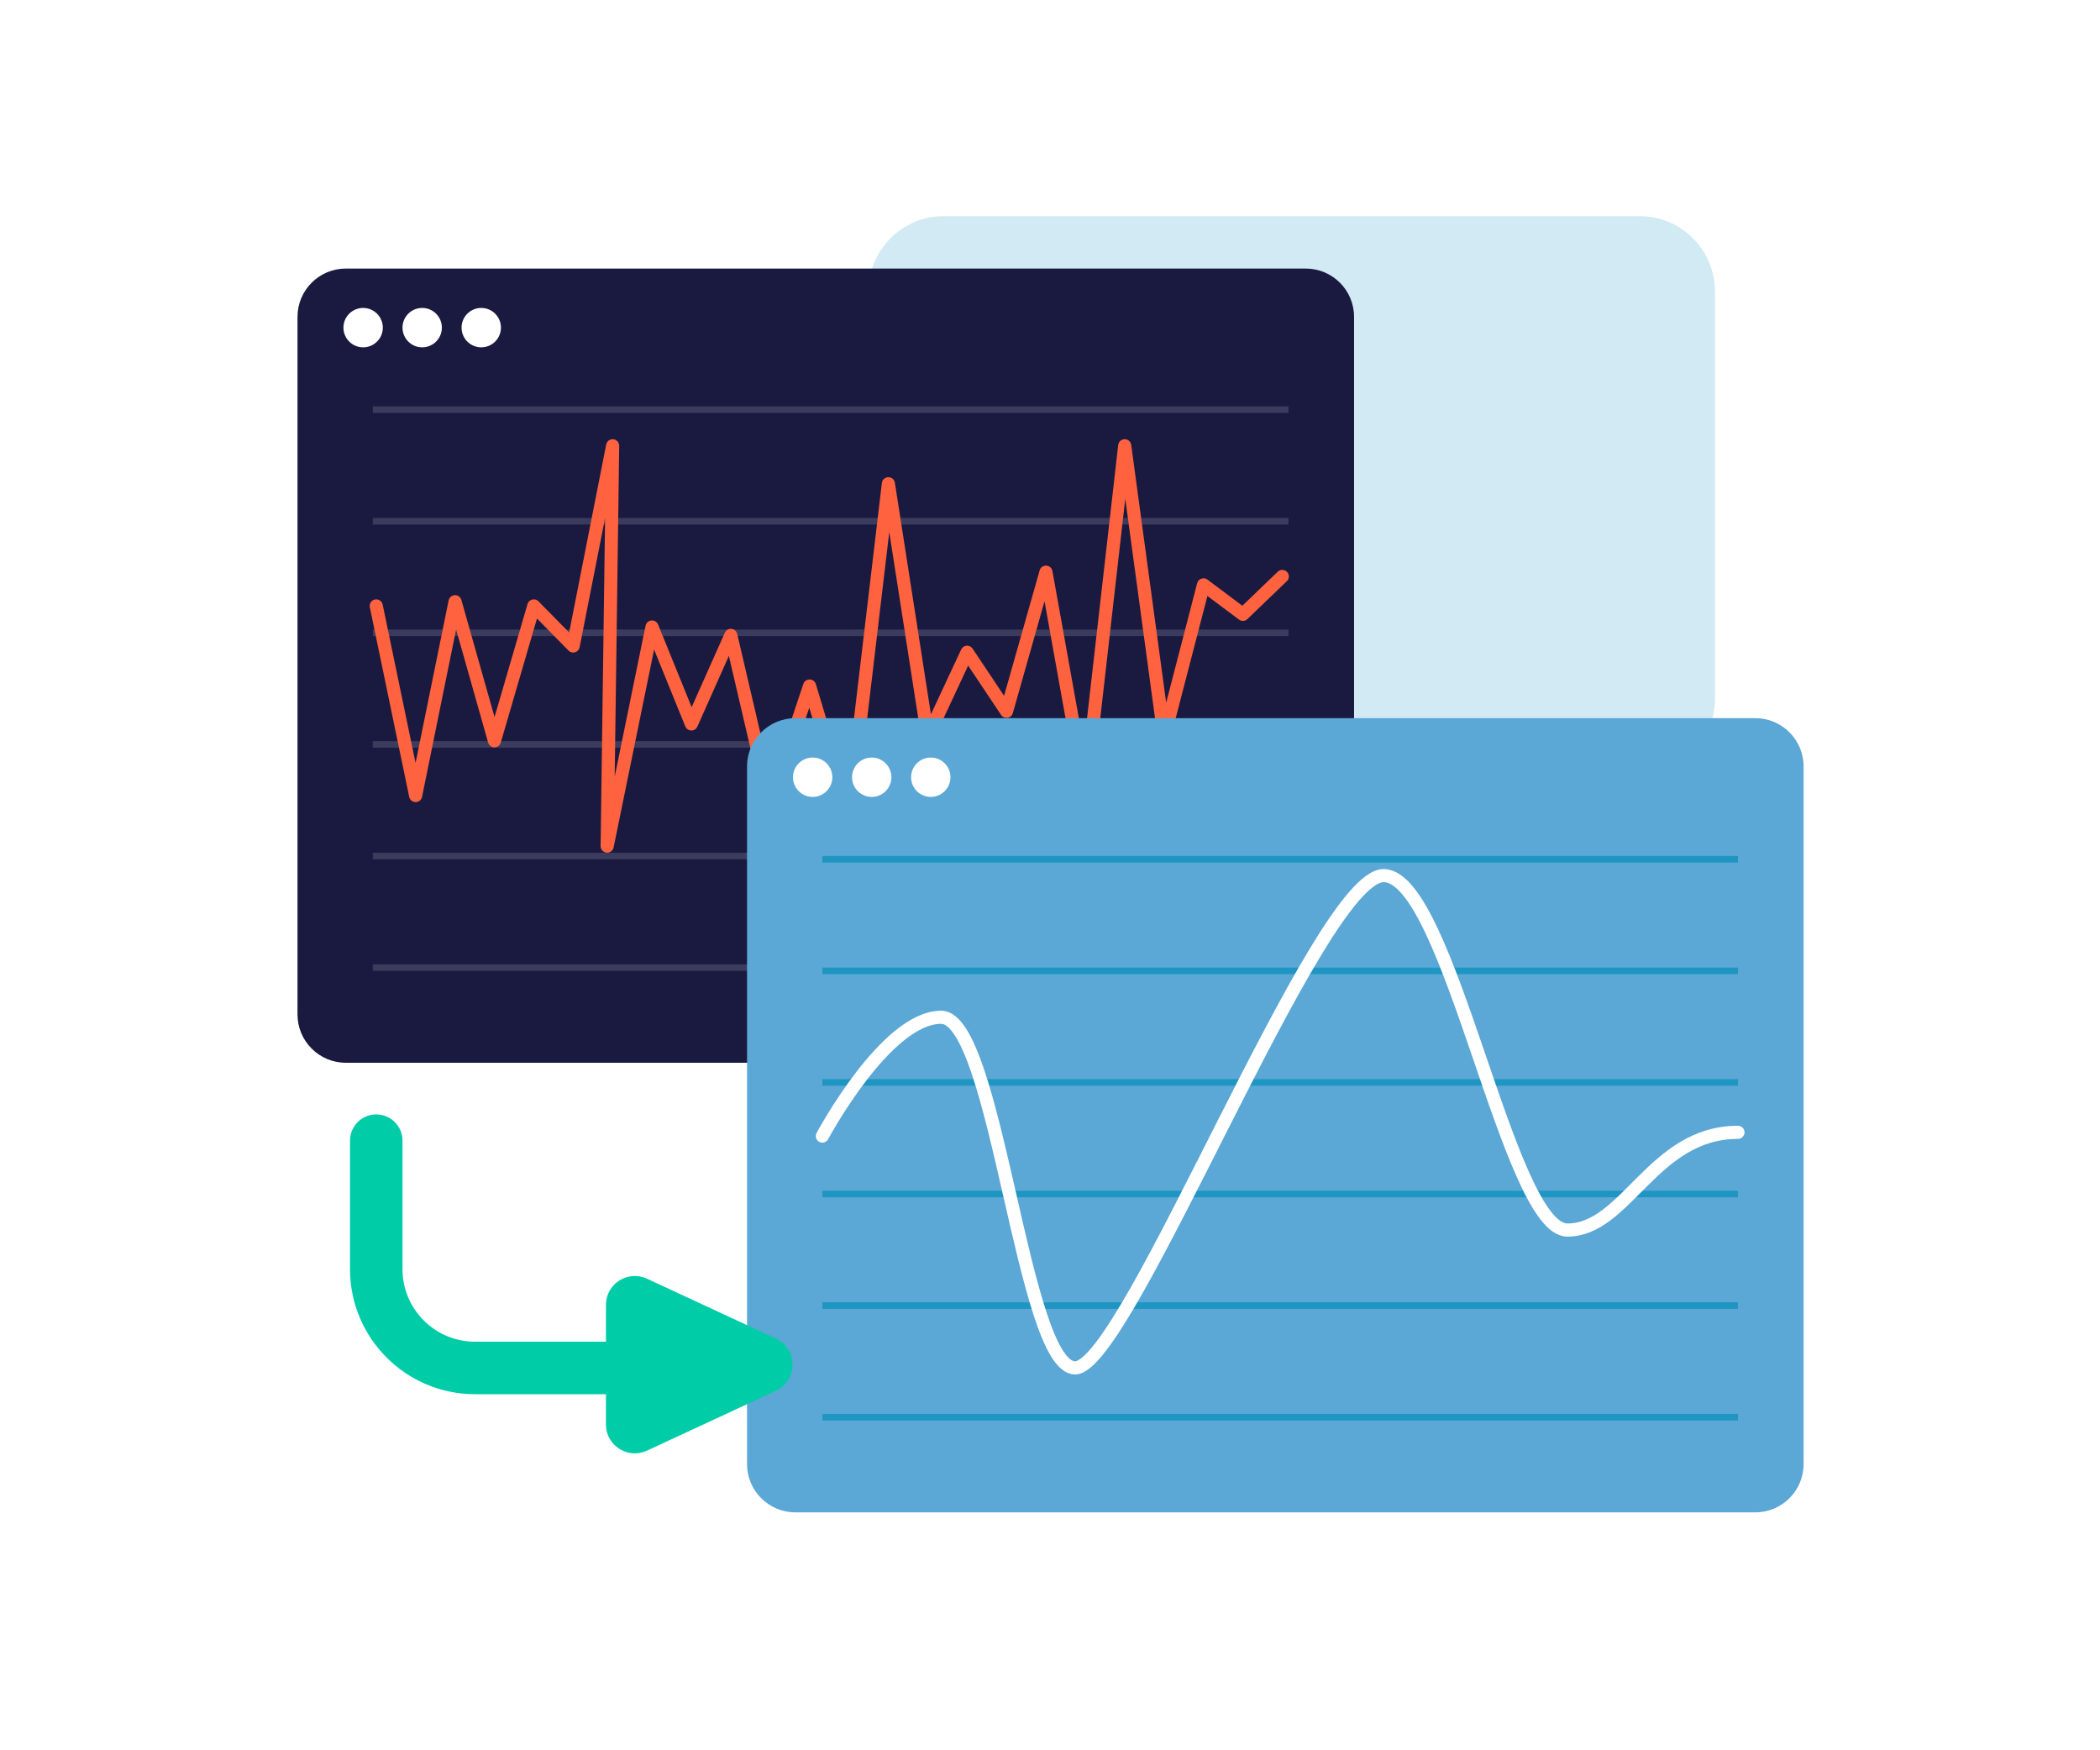 <svg width="240" height="200" viewBox="0 0 240 200" fill="none" xmlns="http://www.w3.org/2000/svg">
<rect width="240" height="200" fill="white"/>
<g clip-path="url(#clip0_2_325)">
<g opacity="0.2">
<path d="M187.36 24.688H107.89C103.118 24.688 99.25 28.556 99.25 33.328V79.797C99.25 84.569 103.118 88.438 107.89 88.438H187.36C192.132 88.438 196 84.569 196 79.797V33.328C196 28.556 192.132 24.688 187.36 24.688Z" fill="#1F96C2"/>
</g>
<path d="M149.23 30.688H39.52C36.471 30.688 34 33.159 34 36.208V115.917C34 118.966 36.471 121.438 39.52 121.438H149.23C152.279 121.438 154.75 118.966 154.75 115.917V36.208C154.75 33.159 152.279 30.688 149.23 30.688Z" fill="#1A1A40"/>
<path d="M42.61 46.812H147.25H42.61Z" stroke="#3B3B5D" stroke-width="0.75" stroke-miterlimit="10"/>
<path d="M42.61 59.562H147.25H42.61Z" stroke="#3B3B5D" stroke-width="0.75" stroke-miterlimit="10"/>
<path d="M42.61 72.312H147.25H42.61Z" stroke="#3B3B5D" stroke-width="0.75" stroke-miterlimit="10"/>
<path d="M42.61 85.062H147.25H42.61Z" stroke="#3B3B5D" stroke-width="0.75" stroke-miterlimit="10"/>
<path d="M42.61 97.812H147.25H42.61Z" stroke="#3B3B5D" stroke-width="0.75" stroke-miterlimit="10"/>
<path d="M42.61 110.562H147.25H42.61Z" stroke="#3B3B5D" stroke-width="0.75" stroke-miterlimit="10"/>
<path d="M146.545 65.87L142.045 70.198L137.545 66.83L133.045 84.17L128.538 50.938L124.038 90.425L119.538 65.382L115.03 81.275L110.53 74.532L106.03 84.17L101.53 55.273L97.022 93.32L92.522 78.388L88.022 91.873L83.522 72.605L79.015 82.722L74.515 71.645L69.392 96.688L70.015 50.938L65.507 73.812L61.008 69.237L56.508 84.65L52.008 68.757L47.5 90.905L43 69.237" stroke="#FF623F" stroke-width="1.5" stroke-linecap="round" stroke-linejoin="round"/>
<path d="M41.5 39.688C42.743 39.688 43.75 38.68 43.75 37.438C43.75 36.195 42.743 35.188 41.5 35.188C40.257 35.188 39.25 36.195 39.25 37.438C39.25 38.68 40.257 39.688 41.5 39.688Z" fill="white"/>
<path d="M48.25 39.688C49.493 39.688 50.5 38.68 50.5 37.438C50.5 36.195 49.493 35.188 48.25 35.188C47.007 35.188 46 36.195 46 37.438C46 38.68 47.007 39.688 48.25 39.688Z" fill="white"/>
<path d="M55 39.688C56.243 39.688 57.25 38.68 57.25 37.438C57.25 36.195 56.243 35.188 55 35.188C53.757 35.188 52.75 36.195 52.75 37.438C52.75 38.68 53.757 39.688 55 39.688Z" fill="white"/>
<path d="M200.605 82.062H90.895C87.846 82.062 85.375 84.534 85.375 87.582V167.292C85.375 170.341 87.846 172.812 90.895 172.812H200.605C203.654 172.812 206.125 170.341 206.125 167.292V87.582C206.125 84.534 203.654 82.062 200.605 82.062Z" fill="#5BA7D5"/>
<path d="M93.985 98.188H198.625H93.985Z" stroke="#1F96C2" stroke-width="0.75" stroke-miterlimit="10"/>
<path d="M93.985 110.938H198.625H93.985Z" stroke="#1F96C2" stroke-width="0.75" stroke-miterlimit="10"/>
<path d="M93.985 123.688H198.625H93.985Z" stroke="#1F96C2" stroke-width="0.75" stroke-miterlimit="10"/>
<path d="M93.985 136.438H198.625H93.985Z" stroke="#1F96C2" stroke-width="0.75" stroke-miterlimit="10"/>
<path d="M93.985 149.188H198.625H93.985Z" stroke="#1F96C2" stroke-width="0.75" stroke-miterlimit="10"/>
<path d="M93.985 161.938H198.625H93.985Z" stroke="#1F96C2" stroke-width="0.75" stroke-miterlimit="10"/>
<path d="M92.875 91.062C94.118 91.062 95.125 90.055 95.125 88.812C95.125 87.57 94.118 86.562 92.875 86.562C91.632 86.562 90.625 87.57 90.625 88.812C90.625 90.055 91.632 91.062 92.875 91.062Z" fill="white"/>
<path d="M99.625 91.062C100.868 91.062 101.875 90.055 101.875 88.812C101.875 87.57 100.868 86.562 99.625 86.562C98.382 86.562 97.375 87.57 97.375 88.812C97.375 90.055 98.382 91.062 99.625 91.062Z" fill="white"/>
<path d="M106.375 91.062C107.618 91.062 108.625 90.055 108.625 88.812C108.625 87.57 107.618 86.562 106.375 86.562C105.132 86.562 104.125 87.57 104.125 88.812C104.125 90.055 105.132 91.062 106.375 91.062Z" fill="white"/>
<path d="M93.985 129.815C93.985 129.815 101.237 116.24 107.56 116.24C113.882 116.24 116.875 156.305 122.875 156.305C128.875 156.305 150.625 100.055 158.125 100.055C165.625 100.055 172.375 140.555 179.125 140.555C185.875 140.555 188.875 129.387 198.625 129.387" stroke="white" stroke-width="1.5" stroke-linecap="round" stroke-linejoin="round"/>
<path d="M88.66 152.945L73.938 146.113C71.748 145.1 69.25 146.698 69.25 149.105V162.77C69.25 165.178 71.748 166.775 73.938 165.763L88.66 158.93C91.21 157.745 91.21 154.13 88.66 152.945Z" fill="#00CDA8"/>
<path d="M43 130.34V145.018C43 151.258 48.055 156.312 54.295 156.312H70" stroke="#00CDA8" stroke-width="6" stroke-linecap="round" stroke-linejoin="round"/>
</g>
<defs>
<clipPath id="clip0_2_325">
<rect width="172.125" height="148.125" fill="white" transform="translate(34 24.688)"/>
</clipPath>
</defs>
</svg>
